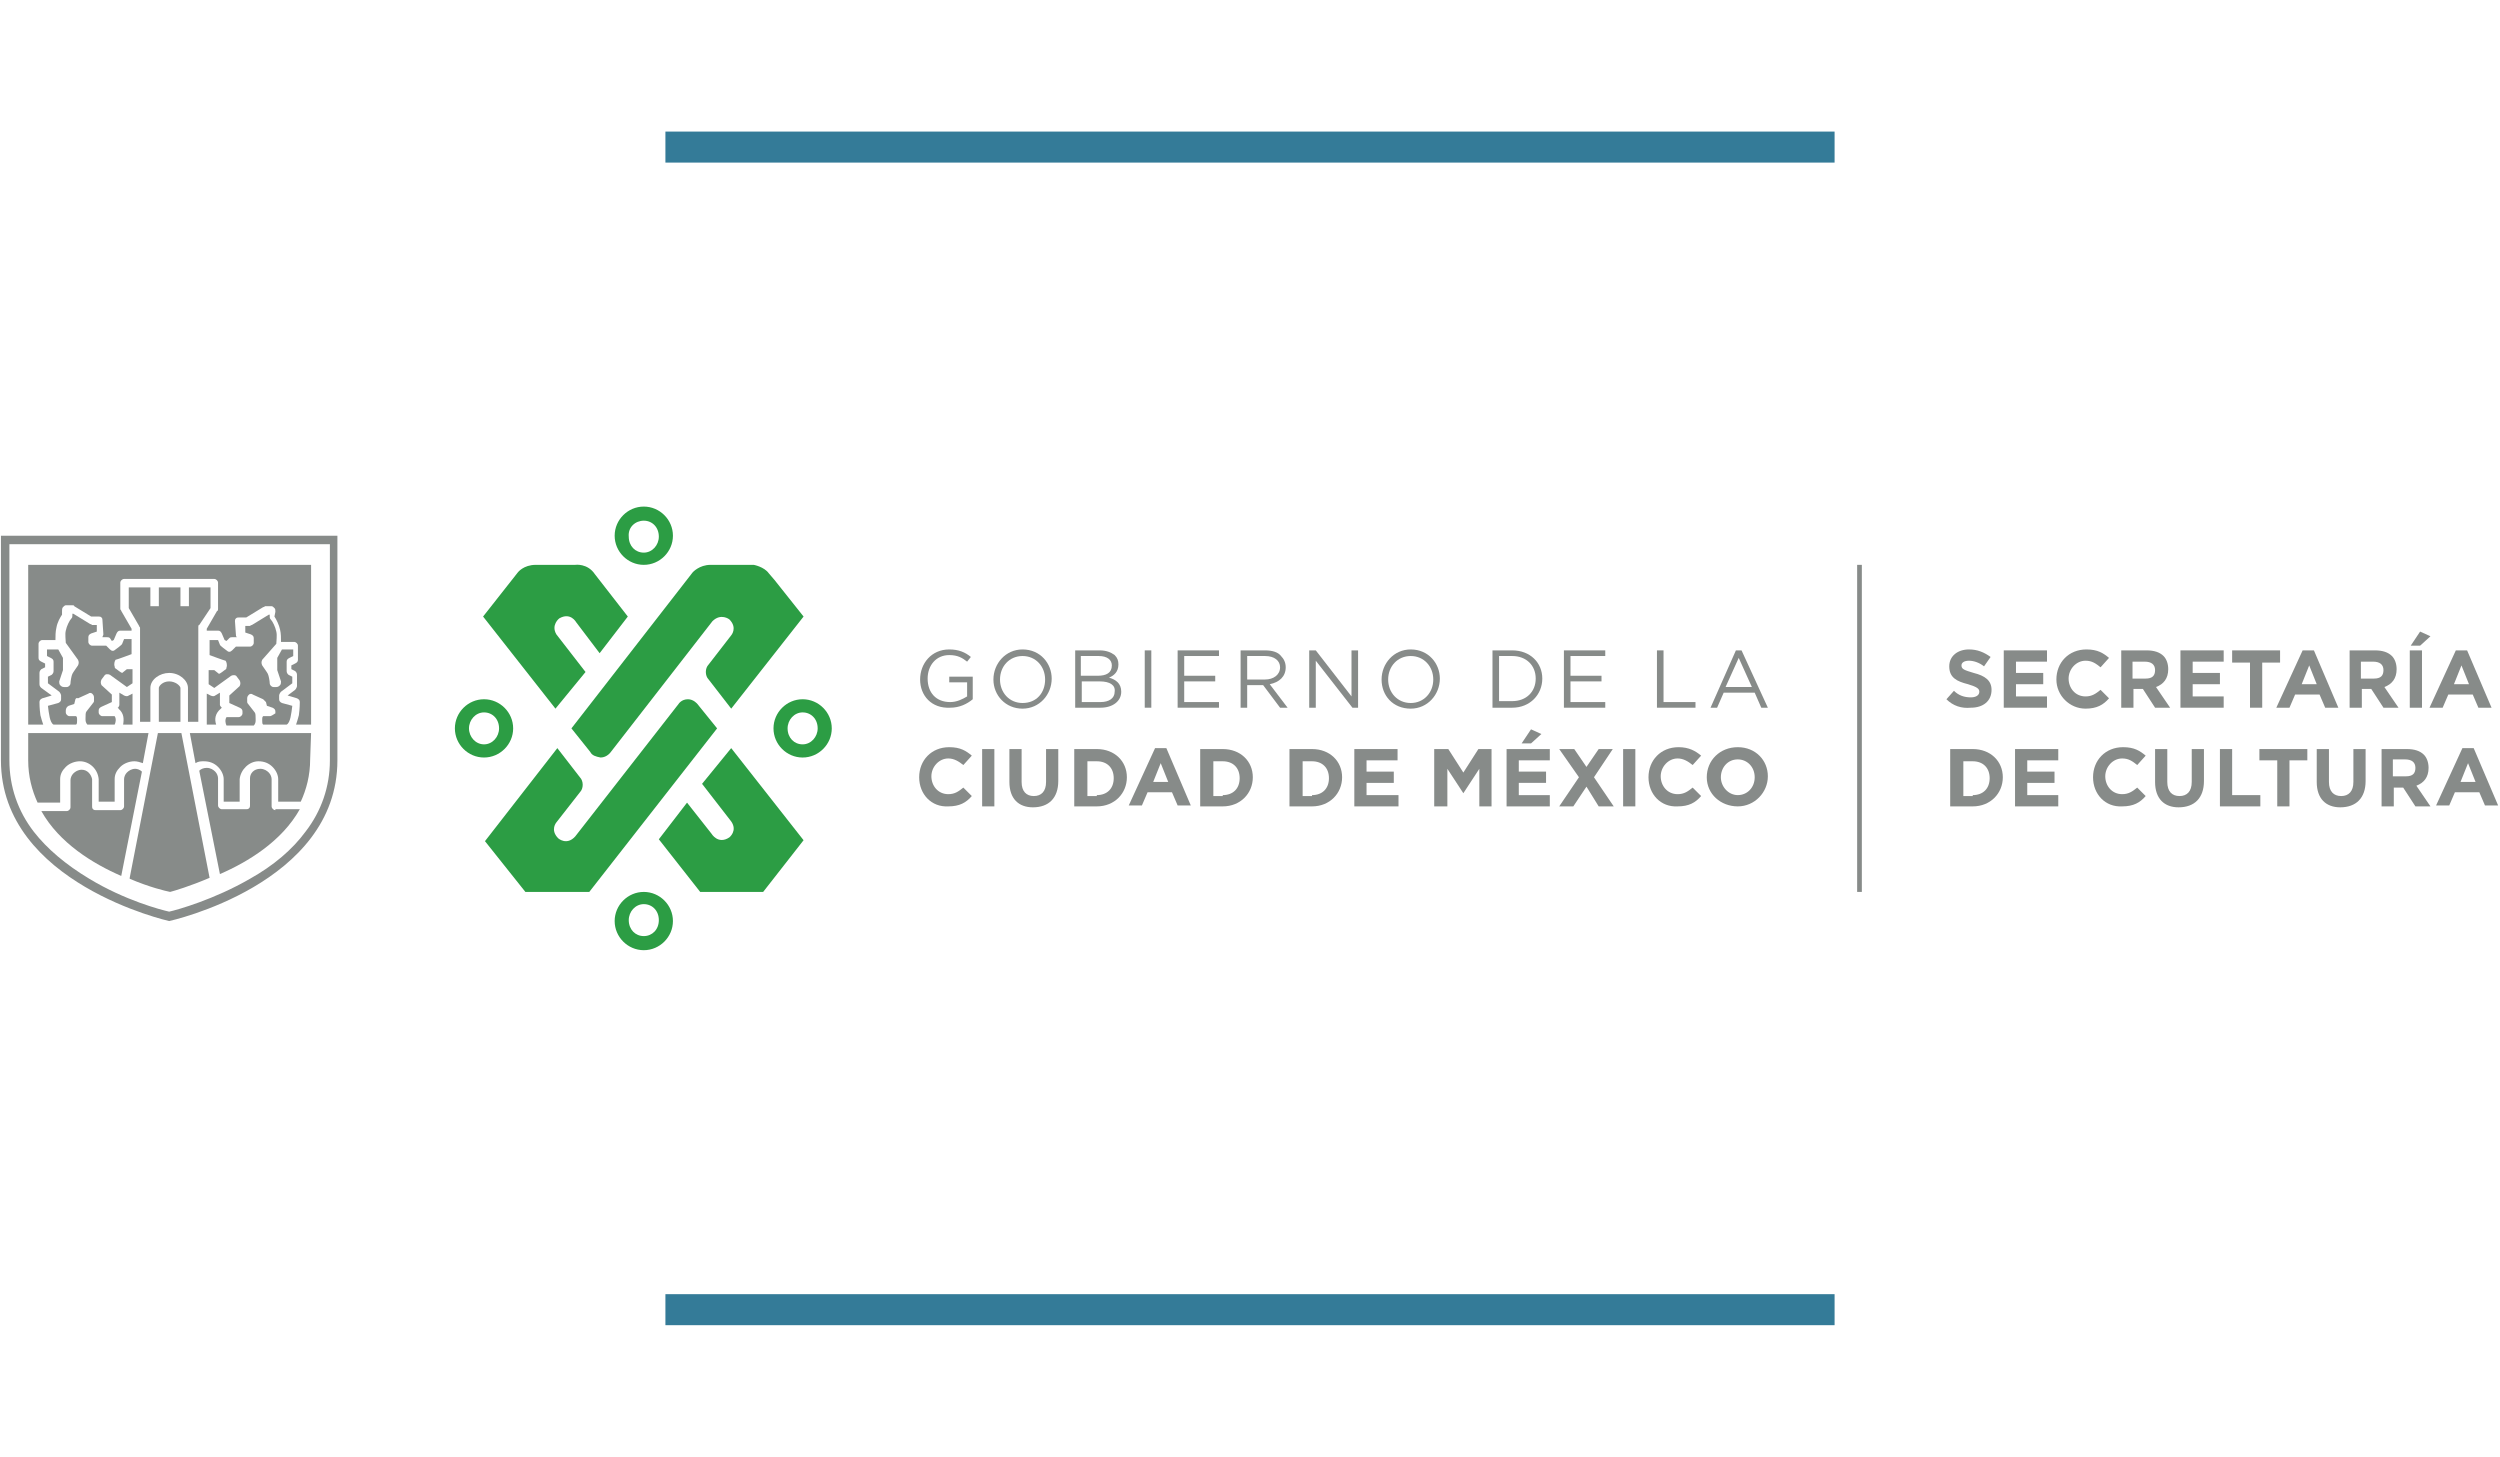 <?xml version="1.0" encoding="utf-8"?>
<!-- Generator: Adobe Illustrator 23.1.0, SVG Export Plug-In . SVG Version: 6.00 Build 0)  -->
<svg version="1.1" id="Capa_1" xmlns="http://www.w3.org/2000/svg" xmlns:xlink="http://www.w3.org/1999/xlink" x="0px" y="0px"
	 viewBox="0 0 266 155" style="enable-background:new 0 0 266 155;" xml:space="preserve">
<style type="text/css">
	.st0{fill:#347B98;}
	.st1{fill:#878B89;}
	.st2{fill:#2C9D44;}
</style>
<g>
	<rect x="70.8" y="14" class="st0" width="124.4" height="3.3"/>
	<rect x="70.8" y="137.7" class="st0" width="124.4" height="3.3"/>
	<g id="XMLID_5_">
		<path id="XMLID_239_" class="st1" d="M207.1,74.4l0.8-0.9c0.5,0.5,1.1,0.7,1.8,0.7c0.5,0,0.9-0.2,0.9-0.6v0c0-0.3-0.2-0.5-1.2-0.8
			c-1.2-0.3-2-0.7-2-1.9v0c0-1.1,0.9-1.8,2.1-1.8c0.9,0,1.6,0.3,2.3,0.8l-0.7,1c-0.5-0.4-1.1-0.6-1.6-0.6c-0.5,0-0.8,0.2-0.8,0.5v0
			c0,0.4,0.3,0.5,1.3,0.8c1.2,0.3,1.9,0.8,1.9,1.8v0c0,1.2-0.9,1.9-2.2,1.9C208.7,75.4,207.8,75.1,207.1,74.4"/>
		<polygon id="XMLID_238_" class="st1" points="213.2,69.2 217.8,69.2 217.8,70.4 214.5,70.4 214.5,71.6 217.4,71.6 217.4,72.8 
			214.5,72.8 214.5,74.1 217.8,74.1 217.8,75.3 213.2,75.3 		"/>
		<path id="XMLID_237_" class="st1" d="M218.8,72.3L218.8,72.3c0-1.8,1.3-3.2,3.2-3.2c1.2,0,1.8,0.4,2.4,0.9l-0.9,1
			c-0.5-0.4-0.9-0.7-1.6-0.7c-1,0-1.8,0.9-1.8,1.9v0c0,1,0.7,1.9,1.8,1.9c0.7,0,1.1-0.3,1.6-0.7l0.9,0.9c-0.6,0.7-1.3,1.1-2.5,1.1
			C220.2,75.4,218.8,74,218.8,72.3"/>
		<path id="XMLID_234_" class="st1" d="M228.3,72.2c0.7,0,1-0.3,1-0.9v0c0-0.6-0.4-0.9-1.1-0.9h-1.3v1.8H228.3z M225.6,69.2h2.8
			c0.8,0,1.4,0.2,1.8,0.6c0.3,0.3,0.5,0.8,0.5,1.4v0c0,1-0.5,1.6-1.3,1.9l1.5,2.2h-1.6l-1.3-2h0h-1v2h-1.3V69.2z"/>
		<polygon id="XMLID_233_" class="st1" points="232,69.2 236.6,69.2 236.6,70.4 233.3,70.4 233.3,71.6 236.2,71.6 236.2,72.8 
			233.3,72.8 233.3,74.1 236.6,74.1 236.6,75.3 232,75.3 		"/>
		<polygon id="XMLID_232_" class="st1" points="239.4,70.5 237.5,70.5 237.5,69.2 242.6,69.2 242.6,70.5 240.7,70.5 240.7,75.3 
			239.4,75.3 		"/>
		<path id="XMLID_229_" class="st1" d="M246.5,72.8l-0.8-2l-0.8,2H246.5z M245,69.2h1.2l2.6,6.1h-1.4l-0.6-1.4h-2.6l-0.6,1.4h-1.4
			L245,69.2z"/>
		<path id="XMLID_226_" class="st1" d="M252.6,72.2c0.7,0,1-0.3,1-0.9v0c0-0.6-0.4-0.9-1.1-0.9h-1.3v1.8H252.6z M249.9,69.2h2.8
			c0.8,0,1.4,0.2,1.8,0.6c0.3,0.3,0.5,0.8,0.5,1.4v0c0,1-0.5,1.6-1.3,1.9l1.5,2.2h-1.6l-1.3-2h0h-1v2h-1.3V69.2z"/>
		<path id="XMLID_223_" class="st1" d="M257.5,67.2l1.1,0.5l-1.1,1h-1L257.5,67.2z M256.4,69.2h1.3v6.1h-1.3V69.2z"/>
		<path id="XMLID_220_" class="st1" d="M262.7,72.8l-0.8-2l-0.8,2H262.7z M261.3,69.2h1.2l2.6,6.1h-1.4l-0.6-1.4h-2.6l-0.6,1.4h-1.4
			L261.3,69.2z"/>
		<path id="XMLID_217_" class="st1" d="M209.9,84.6c1.1,0,1.8-0.7,1.8-1.8v0c0-1.1-0.7-1.8-1.8-1.8h-1v3.7H209.9z M207.5,79.7h2.4
			c1.9,0,3.2,1.3,3.2,3v0c0,1.7-1.3,3.1-3.2,3.1h-2.4V79.7z"/>
		<polygon id="XMLID_216_" class="st1" points="214.4,79.7 219,79.7 219,80.9 215.7,80.9 215.7,82.1 218.6,82.1 218.6,83.3 
			215.7,83.3 215.7,84.6 219,84.6 219,85.8 214.4,85.8 		"/>
		<path id="XMLID_215_" class="st1" d="M222.7,82.7L222.7,82.7c0-1.8,1.3-3.2,3.2-3.2c1.2,0,1.8,0.4,2.4,0.9l-0.9,1
			c-0.5-0.4-0.9-0.7-1.6-0.7c-1,0-1.8,0.9-1.8,1.9v0c0,1,0.7,1.9,1.8,1.9c0.7,0,1.1-0.3,1.6-0.7l0.9,0.9c-0.6,0.7-1.3,1.1-2.5,1.1
			C224,85.9,222.7,84.5,222.7,82.7"/>
		<path id="XMLID_214_" class="st1" d="M229.3,83.2v-3.5h1.3v3.5c0,1,0.5,1.5,1.3,1.5c0.8,0,1.3-0.5,1.3-1.5v-3.5h1.3v3.4
			c0,1.8-1,2.8-2.7,2.8C230.3,85.9,229.3,85,229.3,83.2"/>
		<polygon id="XMLID_213_" class="st1" points="236.2,79.7 237.5,79.7 237.5,84.6 240.5,84.6 240.5,85.8 236.2,85.8 		"/>
		<polygon id="XMLID_212_" class="st1" points="242.3,80.9 240.4,80.9 240.4,79.7 245.5,79.7 245.5,80.9 243.6,80.9 243.6,85.8 
			242.3,85.8 		"/>
		<path id="XMLID_211_" class="st1" d="M246.5,83.2v-3.5h1.3v3.5c0,1,0.5,1.5,1.3,1.5c0.8,0,1.3-0.5,1.3-1.5v-3.5h1.3v3.4
			c0,1.8-1,2.8-2.7,2.8C247.5,85.9,246.5,85,246.5,83.2"/>
		<path id="XMLID_208_" class="st1" d="M256,82.6c0.7,0,1-0.3,1-0.9v0c0-0.6-0.4-0.9-1.1-0.9h-1.3v1.8H256z M253.3,79.7h2.8
			c0.8,0,1.4,0.2,1.8,0.6c0.3,0.3,0.5,0.8,0.5,1.4v0c0,1-0.5,1.6-1.3,1.9l1.5,2.2H257l-1.3-2h0h-1v2h-1.3V79.7z"/>
		<path id="XMLID_205_" class="st1" d="M263.4,83.2l-0.8-2l-0.8,2H263.4z M262,79.6h1.2l2.6,6.1h-1.4l-0.6-1.4h-2.6l-0.6,1.4h-1.4
			L262,79.6z"/>
		<rect id="XMLID_204_" x="197.6" y="60.1" class="st1" width="0.5" height="34.8"/>
		<path id="XMLID_203_" class="st2" d="M62.8,80c0.2,0.4,0.6,0.5,1.1,0.6c0.7,0,1.1-0.6,1.1-0.6l10.8-13.9c0.9-0.9,1.8-0.2,1.8-0.2
			c0.9,0.9,0.2,1.7,0.2,1.7l-2.4,3.1l0,0c-0.2,0.2-0.3,0.5-0.3,0.8c0,0.3,0.1,0.6,0.3,0.8v0l2.4,3.1l7.7-9.8l-3.1-3.9L81.8,61
			c-0.5-0.7-1.6-0.9-1.6-0.9h-4.6c-1.2,0-1.9,0.8-1.9,0.8L60.8,77.5L62.8,80z"/>
		<path id="XMLID_202_" class="st2" d="M62.3,71.5l-3.1-4c-0.6-1,0.3-1.7,0.3-1.7c1.2-0.7,1.8,0.4,1.8,0.4l2.5,3.3l3-3.9l-3.5-4.5
			c-0.8-1.2-2.1-1-2.1-1h-4.2c-1.3,0-1.9,0.8-1.9,0.8l-3.7,4.7l7.7,9.8L62.3,71.5z"/>
		<path id="XMLID_201_" class="st2" d="M74.2,74.9c0,0-0.4-0.5-1-0.5c-0.7,0-1,0.5-1,0.5l-11,14.1c-0.9,1-1.8,0.2-1.8,0.2
			c-0.9-0.9-0.2-1.7-0.2-1.7l2.5-3.2l0,0c0.2-0.2,0.3-0.5,0.3-0.8c0-0.3-0.1-0.6-0.3-0.8l0,0l-2.4-3.1l-7.7,9.9l4.3,5.4l6.8,0
			l13.6-17.4L74.2,74.9z"/>
		<path id="XMLID_200_" class="st2" d="M74.7,83.4l3.1,4c0.7,1-0.2,1.7-0.2,1.7c-1.2,0.8-1.9-0.4-1.9-0.4l-2.6-3.3l-3,3.9l4.4,5.6
			l6.7,0l4.3-5.5l-7.7-9.8L74.7,83.4z"/>
		<path id="XMLID_197_" class="st2" d="M85.4,79.2c-0.9,0-1.6-0.7-1.6-1.7c0-0.9,0.7-1.7,1.6-1.7c0.9,0,1.6,0.7,1.6,1.7
			C87,78.4,86.3,79.2,85.4,79.2 M85.4,74.4c-1.7,0-3.1,1.4-3.1,3.1c0,1.7,1.4,3.1,3.1,3.1c1.7,0,3.1-1.4,3.1-3.1
			C88.5,75.8,87.1,74.4,85.4,74.4"/>
		<path id="XMLID_194_" class="st2" d="M68.5,55.4c0.9,0,1.6,0.7,1.6,1.7c0,0.9-0.7,1.7-1.6,1.7c-0.9,0-1.6-0.7-1.6-1.7
			C66.8,56.1,67.6,55.4,68.5,55.4 M68.5,60.1c1.7,0,3.1-1.4,3.1-3.1c0-1.7-1.4-3.1-3.1-3.1c-1.7,0-3.1,1.4-3.1,3.1
			C65.4,58.7,66.8,60.1,68.5,60.1"/>
		<path id="XMLID_191_" class="st2" d="M49.9,77.5c0-0.9,0.7-1.7,1.6-1.7c0.9,0,1.6,0.7,1.6,1.7c0,0.9-0.7,1.7-1.6,1.7
			C50.6,79.2,49.9,78.4,49.9,77.5 M54.6,77.5c0-1.7-1.4-3.1-3.1-3.1c-1.7,0-3.1,1.4-3.1,3.1c0,1.7,1.4,3.1,3.1,3.1
			C53.2,80.6,54.6,79.2,54.6,77.5"/>
		<path id="XMLID_188_" class="st2" d="M68.5,99.6c-0.9,0-1.6-0.7-1.6-1.7c0-0.9,0.7-1.7,1.6-1.7c0.9,0,1.6,0.7,1.6,1.7
			C70.1,98.9,69.4,99.6,68.5,99.6 M68.5,94.9c-1.7,0-3.1,1.4-3.1,3.1c0,1.7,1.4,3.1,3.1,3.1c1.7,0,3.1-1.4,3.1-3.1
			C71.6,96.3,70.2,94.9,68.5,94.9"/>
		<path id="XMLID_185_" class="st1" d="M35.9,57H0.1v23.9C0.1,94,18,98,18,98h0c0,0,17.9-3.9,17.9-17.1V57z M35.1,57.9v23
			c0,2.8-0.9,5.4-2.6,7.6c-1.4,1.9-3.4,3.6-5.9,5c-3.8,2.2-7.7,3.3-8.6,3.5c-0.9-0.2-4.7-1.2-8.5-3.5c-2.5-1.5-4.5-3.2-5.9-5
			C1.9,86.3,1,83.7,1,80.9v-23H35.1z"/>
		<path id="XMLID_184_" class="st1" d="M22.4,64.7v-2.2h-2.3v2h-0.9v-2h-2.3v2H16v-2h-2.3v2.2l1.1,1.9c0,0.1,0.1,0.1,0.1,0.2l0,10
			H16l0-3.6c0-0.9,1-1.6,2-1.6c1.1,0,2,0.8,2,1.6l0,3.6h1.1l0-3.8c0,0,0,0,0-0.1v-1.9c0,0,0,0,0,0l0-1.4c0,0,0,0,0,0v-0.6l0-2.3
			c0-0.1,0-0.2,0.1-0.2L22.4,64.7z"/>
		<path id="XMLID_183_" class="st1" d="M14.1,77.1l0-3.3L13.7,74c-0.1,0.1-0.3,0.1-0.5,0l-0.5-0.3c0,0,0,0,0,0l0,1.3
			c0,0.1-0.1,0.3-0.2,0.3c0.1,0,0.1,0,0.1,0.1c0.6,0.5,0.6,1.1,0.5,1.7H14.1z"/>
		<path id="XMLID_182_" class="st1" d="M18,72.5c-0.7,0-1.1,0.5-1.1,0.7l0,3.6h2.3l0-3.6C19.2,73,18.7,72.5,18,72.5"/>
		<path id="XMLID_181_" class="st1" d="M4.6,77.1c-0.1-0.3-0.2-0.6-0.3-1c-0.1-0.7-0.1-1.3-0.1-1.4c0-0.2,0.1-0.3,0.3-0.4l1-0.3
			l-1.1-0.8c-0.1-0.1-0.2-0.2-0.2-0.4v-1.2c0-0.2,0.1-0.3,0.2-0.4l0.4-0.2v-0.4l-0.4-0.2c-0.2-0.1-0.3-0.2-0.3-0.4l0-1.5
			c0-0.2,0.2-0.4,0.4-0.4l1.4,0c0-0.4,0-0.9,0.1-1.3c0.1-0.6,0.4-1.1,0.6-1.4L6.6,65c0-0.1,0-0.3,0.1-0.4c0.1-0.1,0.2-0.2,0.3-0.2
			h0.7c0.1,0,0.2,0,0.2,0.1l1.8,1.1h0.8c0.1,0,0.2,0,0.3,0.1c0.1,0.1,0.1,0.2,0.1,0.3L11,67.5c0,0.1-0.1,0.2-0.1,0.3l0.5,0
			c0.1,0,0.2,0,0.3,0.1l0.2,0.3l0.2-0.1l0.3-0.7c0.1-0.2,0.2-0.3,0.4-0.3H14v-0.2L12.9,65c0-0.1-0.1-0.1-0.1-0.2V62
			c0-0.2,0.2-0.4,0.4-0.4H16h0.9h2.3h0.9h2.7c0.2,0,0.4,0.2,0.4,0.4v2.8c0,0.1,0,0.2-0.1,0.2l-1.1,1.9l0,0.2h1.2
			c0.2,0,0.3,0.1,0.4,0.3l0.3,0.7l0.2,0.1l0.3-0.3c0.1-0.1,0.2-0.1,0.3-0.1l0.5,0c-0.1-0.1-0.1-0.2-0.1-0.3L25,66.1
			c0-0.1,0-0.2,0.1-0.3c0.1-0.1,0.2-0.1,0.3-0.1h0.8l1.8-1.1c0.1,0,0.2-0.1,0.2-0.1h0.7c0.1,0,0.2,0.1,0.3,0.2
			c0.1,0.1,0.1,0.2,0.1,0.4l-0.1,0.5c0.2,0.3,0.5,0.9,0.6,1.4c0.1,0.4,0.1,0.9,0.1,1.3l1.4,0c0.2,0,0.4,0.2,0.4,0.4l0,1.5
			c0,0.2-0.1,0.3-0.3,0.4l-0.4,0.2v0.4l0.4,0.2c0.1,0.1,0.2,0.2,0.2,0.4v1.2c0,0.1-0.1,0.3-0.2,0.4L30.6,74l1,0.3
			c0.2,0.1,0.3,0.2,0.3,0.4c0,0,0,0.7-0.1,1.4c-0.1,0.4-0.2,0.7-0.3,1h1.6c0,0,0,0,0,0v-17H3v17H4.6z"/>
		<path id="XMLID_180_" class="st1" d="M23.5,75.4c0,0,0.1-0.1,0.1-0.1c-0.1-0.1-0.2-0.2-0.2-0.3l0-1.3c0,0,0,0,0,0L22.9,74
			c-0.1,0.1-0.3,0.1-0.5,0l-0.4-0.2l0,3.3H23C22.8,76.5,22.9,75.9,23.5,75.4"/>
		<path id="XMLID_179_" class="st1" d="M29.3,86.2c-0.2,0-0.4-0.2-0.4-0.4v-2.9c0-0.2-0.1-0.5-0.3-0.7c-0.2-0.2-0.5-0.4-0.9-0.4
			c-0.7,0-1.1,0.5-1.1,1v2.9c0,0.1,0,0.2-0.1,0.3c-0.1,0.1-0.2,0.1-0.3,0.1h-2.6c-0.2,0-0.4-0.2-0.4-0.4v-2.9c0-0.2-0.1-0.5-0.3-0.7
			c-0.2-0.2-0.5-0.4-0.9-0.4c-0.3,0-0.6,0.1-0.8,0.3l2.2,11c3-1.3,6.6-3.5,8.5-6.9H29.3z"/>
		<path id="XMLID_178_" class="st1" d="M22.3,93.4l-3-15.4h-2.5l-3,15.4c0,0,0,0,0,0.1c2.1,0.9,3.8,1.3,4.3,1.4
			C18.5,94.8,20.2,94.3,22.3,93.4C22.3,93.4,22.3,93.4,22.3,93.4"/>
		<path id="XMLID_177_" class="st1" d="M15.1,82.1c-0.2-0.2-0.5-0.3-0.7-0.3c0,0,0,0,0,0c-0.4,0-0.7,0.2-0.9,0.4
			c-0.2,0.2-0.3,0.5-0.3,0.7v2.9c0,0.2-0.2,0.4-0.4,0.4h-2.6c-0.1,0-0.2,0-0.3-0.1c-0.1-0.1-0.1-0.2-0.1-0.3v-2.9
			c-0.1-0.5-0.5-1-1.1-1c0,0,0,0,0,0c-0.4,0-0.7,0.2-0.9,0.4c-0.2,0.2-0.3,0.5-0.3,0.7v2.9c0,0.2-0.2,0.4-0.4,0.4H4.4
			c1.9,3.4,5.5,5.6,8.5,6.9L15.1,82.1z"/>
		<path id="XMLID_176_" class="st1" d="M33.1,78H20.2l0.6,3.2c0.3-0.2,0.6-0.2,0.9-0.2c0.6,0,1.1,0.2,1.5,0.6
			c0.4,0.4,0.6,0.9,0.6,1.3v2.4h1.7v-2.4c0,0,0,0,0,0c0.1-1,1-1.9,2-1.9c0.6,0,1.1,0.2,1.5,0.6c0.4,0.4,0.6,0.9,0.6,1.3v2.4h2.4
			c0.6-1.3,1-2.8,1-4.5L33.1,78C33.1,78,33.1,78,33.1,78"/>
		<path id="XMLID_175_" class="st1" d="M6.4,85.3v-2.4c0-0.5,0.2-0.9,0.6-1.3c0.4-0.4,1-0.6,1.5-0.6c1,0,1.9,0.8,2,1.9c0,0,0,0,0,0
			v2.4h1.7v-2.4c0-0.5,0.2-0.9,0.6-1.3c0.4-0.4,1-0.6,1.5-0.6c0.3,0,0.6,0.1,0.9,0.2l0.6-3.2H3v2.9c0,1.7,0.4,3.2,1,4.5H6.4z"/>
		<path id="XMLID_174_" class="st1" d="M7.4,76.2h0.7c0.1,0.1,0.1,0.2,0.1,0.3c0,0.1,0,0.1,0,0.2c0,0.2,0,0.3-0.1,0.4H5.7
			c-0.4-0.2-0.5-1.2-0.6-2l1.1-0.3c0.2-0.1,0.3-0.2,0.3-0.4v-0.4c0-0.1-0.1-0.3-0.2-0.4l-1.2-0.9v-0.7l0.4-0.2
			c0.1-0.1,0.2-0.2,0.2-0.4v-1c0-0.2-0.1-0.3-0.3-0.4l-0.4-0.2l0-0.7l1.2,0l0.5,0.9l0,1.3l-0.4,1.2c0,0.1,0,0.3,0.1,0.4
			c0.1,0.1,0.2,0.2,0.4,0.2h0.3c0.2,0,0.4-0.2,0.4-0.4c0-0.2,0.1-0.8,0.2-1c0.1-0.2,0.4-0.6,0.6-0.9c0.1-0.2,0.1-0.4,0-0.6L7,68.4
			c0-0.3-0.1-0.9,0-1.3c0.1-0.5,0.4-1.1,0.6-1.3c0.1-0.1,0.1-0.2,0.1-0.3l0-0.2h0.1l1.8,1.1c0.1,0,0.2,0.1,0.2,0.1h0.5l0,0.7
			l-0.6,0.2c-0.2,0.1-0.3,0.2-0.3,0.4l0,0.5c0,0.2,0.2,0.4,0.4,0.4l1.5,0l0.4,0.4c0.2,0.2,0.4,0.2,0.6,0c0,0,0.7-0.5,0.7-0.6
			l0.2-0.5H14v1v0.6c0,0-1.6,0.6-1.7,0.6c-0.1,0.1-0.2,0.5-0.1,0.7c0,0.1,0,0.2,0.2,0.3c0,0,0.5,0.4,0.6,0.4l0.5-0.4l0.6,0l0,1.5
			l-0.6,0.4l-1.8-1.3c-0.2-0.1-0.5-0.1-0.6,0.1l-0.3,0.4c-0.1,0.2-0.1,0.4,0,0.6l1.1,1l0,0.8l-1.1,0.5c-0.2,0.1-0.3,0.2-0.3,0.4v0.2
			c0,0.2,0.2,0.4,0.4,0.4h1.3c0.2,0.3,0.1,0.7,0,0.9H9.3c-0.1-0.1-0.2-0.3-0.2-0.5c0-0.1,0-0.1,0-0.2c0-0.3,0-0.6,0.1-0.7l0.7-0.9
			c0.1-0.1,0.1-0.2,0.1-0.2l0-0.4c0-0.2-0.1-0.3-0.2-0.4c-0.1-0.1-0.3-0.1-0.4,0l-1.1,0.5C8.1,74.2,8,74.4,8,74.5l-0.1,0.4l-0.6,0.2
			C7.1,75.2,7,75.4,7,75.6v0.2C7,76,7.2,76.2,7.4,76.2"/>
		<path id="XMLID_173_" class="st1" d="M28.7,76.2H28c-0.1,0.1-0.1,0.2-0.1,0.3c0,0.1,0,0.1,0,0.2c0,0.2,0,0.3,0.1,0.4h2.5
			c0.4-0.2,0.5-1.2,0.6-2l-1.1-0.3c-0.2-0.1-0.3-0.2-0.3-0.4v-0.4c0-0.1,0.1-0.3,0.2-0.4l1.2-0.9v-0.7l-0.4-0.2
			c-0.1-0.1-0.2-0.2-0.2-0.4v-1c0-0.2,0.1-0.3,0.3-0.4l0.4-0.2l0-0.7l-1.2,0l-0.5,0.9l0,1.3l0.4,1.2c0,0.1,0,0.3-0.1,0.4
			c-0.1,0.1-0.2,0.2-0.4,0.2h-0.3c-0.2,0-0.4-0.2-0.4-0.4c0-0.2-0.1-0.8-0.2-1c-0.1-0.2-0.4-0.6-0.6-0.9c-0.1-0.2-0.1-0.4,0-0.6
			l1.5-1.7c0-0.3,0.1-0.9,0-1.3c-0.1-0.5-0.4-1.1-0.6-1.3c-0.1-0.1-0.1-0.2-0.1-0.3l0-0.2h-0.1l-1.8,1.1c-0.1,0-0.2,0.1-0.2,0.1
			h-0.5l0,0.7l0.6,0.2c0.2,0.1,0.3,0.2,0.3,0.4l0,0.5c0,0.2-0.2,0.4-0.4,0.4l-1.5,0l-0.4,0.4c-0.2,0.2-0.4,0.2-0.6,0
			c0,0-0.7-0.5-0.7-0.6l-0.2-0.5h-0.9v1v0.6c0,0,1.6,0.6,1.7,0.6c0.1,0.1,0.2,0.5,0.1,0.7c0,0.1,0,0.2-0.2,0.3c0,0-0.5,0.4-0.6,0.4
			l-0.5-0.4l-0.6,0l0,1.5l0.6,0.4l1.8-1.3c0.2-0.1,0.5-0.1,0.6,0.1l0.3,0.4c0.1,0.2,0.1,0.4,0,0.6l-1.1,1l0,0.8l1.1,0.5
			c0.2,0.1,0.3,0.2,0.3,0.4v0.2c0,0.2-0.2,0.4-0.4,0.4h-1.3c-0.2,0.3-0.1,0.7,0,0.9h2.9c0.1-0.1,0.2-0.3,0.2-0.5c0-0.1,0-0.1,0-0.2
			c0-0.3,0-0.6-0.1-0.7l-0.7-0.9c-0.1-0.1-0.1-0.2-0.1-0.2l0-0.4c0-0.2,0.1-0.3,0.2-0.4c0.1-0.1,0.3-0.1,0.4,0l1.1,0.5
			c0.1,0.1,0.2,0.2,0.3,0.3l0.1,0.4l0.6,0.2c0.2,0.1,0.3,0.2,0.3,0.4v0.2C29.1,76,28.9,76.2,28.7,76.2"/>
		<path id="XMLID_172_" class="st1" d="M97.9,72.3L97.9,72.3c0-1.7,1.2-3.2,3.1-3.2c1,0,1.7,0.3,2.3,0.8l-0.4,0.5
			c-0.5-0.4-1-0.7-1.9-0.7c-1.4,0-2.3,1.1-2.3,2.5v0c0,1.5,0.9,2.5,2.4,2.5c0.7,0,1.3-0.3,1.8-0.6v-1.5H101v-0.6h2.5v2.4
			c-0.6,0.5-1.4,0.9-2.4,0.9C99.1,75.4,97.9,74,97.9,72.3"/>
		<path id="XMLID_169_" class="st1" d="M111.2,72.3L111.2,72.3c0-1.4-1-2.5-2.4-2.5c-1.4,0-2.4,1.1-2.4,2.5v0c0,1.4,1,2.5,2.4,2.5
			C110.3,74.8,111.2,73.7,111.2,72.3 M105.7,72.3L105.7,72.3c0-1.7,1.3-3.2,3.1-3.2c1.9,0,3.1,1.5,3.1,3.1v0c0,1.7-1.3,3.2-3.1,3.2
			C107,75.4,105.7,74,105.7,72.3"/>
		<path id="XMLID_165_" class="st1" d="M117,72.5h-1.9v2.2h2c0.9,0,1.5-0.4,1.5-1.1v0C118.7,72.9,118.1,72.5,117,72.5 M118.3,70.8
			c0-0.6-0.5-1-1.4-1h-1.9v2.1h1.8C117.7,71.9,118.3,71.6,118.3,70.8L118.3,70.8z M114.4,69.2h2.6c0.7,0,1.2,0.2,1.6,0.5
			c0.3,0.3,0.4,0.6,0.4,1v0c0,0.8-0.5,1.2-1,1.4c0.7,0.2,1.3,0.6,1.3,1.5v0c0,1-0.9,1.7-2.2,1.7h-2.7V69.2z"/>
		<rect id="XMLID_164_" x="121.8" y="69.2" class="st1" width="0.7" height="6.1"/>
		<polygon id="XMLID_163_" class="st1" points="125.3,69.2 129.7,69.2 129.7,69.8 126,69.8 126,71.9 129.3,71.9 129.3,72.5 
			126,72.5 126,74.7 129.7,74.7 129.7,75.3 125.3,75.3 		"/>
		<path id="XMLID_160_" class="st1" d="M134.6,72.3c0.9,0,1.6-0.5,1.6-1.3v0c0-0.7-0.6-1.2-1.6-1.2h-1.9v2.5H134.6z M132,69.2h2.6
			c0.8,0,1.4,0.2,1.7,0.6c0.3,0.3,0.5,0.7,0.5,1.2v0c0,1-0.7,1.6-1.7,1.8l1.9,2.5h-0.8l-1.8-2.4h-1.7v2.4H132V69.2z"/>
		<polygon id="XMLID_159_" class="st1" points="139.3,69.2 140,69.2 143.8,74.1 143.8,69.2 144.5,69.2 144.5,75.3 143.9,75.3 
			140,70.3 140,75.3 139.3,75.3 		"/>
		<path id="XMLID_156_" class="st1" d="M152.5,72.3L152.5,72.3c0-1.4-1-2.5-2.4-2.5c-1.4,0-2.4,1.1-2.4,2.5v0c0,1.4,1,2.5,2.4,2.5
			C151.5,74.8,152.5,73.7,152.5,72.3 M147,72.3L147,72.3c0-1.7,1.3-3.2,3.1-3.2c1.9,0,3.1,1.5,3.1,3.1v0c0,1.7-1.3,3.2-3.1,3.2
			C148.2,75.4,147,74,147,72.3"/>
		<path id="XMLID_153_" class="st1" d="M159.5,69.8v4.8h1.4c1.5,0,2.5-1,2.5-2.4v0c0-1.4-1-2.4-2.5-2.4H159.5z M158.8,69.2h2.1
			c1.9,0,3.2,1.3,3.2,3v0c0,1.7-1.3,3.1-3.2,3.1h-2.1V69.2z"/>
		<polygon id="XMLID_152_" class="st1" points="166.4,69.2 170.8,69.2 170.8,69.8 167.1,69.8 167.1,71.9 170.4,71.9 170.4,72.5 
			167.1,72.5 167.1,74.7 170.8,74.7 170.8,75.3 166.4,75.3 		"/>
		<polygon id="XMLID_151_" class="st1" points="176.3,69.2 177,69.2 177,74.7 180.4,74.7 180.4,75.3 176.3,75.3 		"/>
		<path id="XMLID_148_" class="st1" d="M186.4,73.1L185,70l-1.4,3.1H186.4z M184.7,69.2h0.6l2.8,6.1h-0.7l-0.7-1.6h-3.3l-0.7,1.6
			h-0.7L184.7,69.2z"/>
		<path id="XMLID_147_" class="st1" d="M97.8,82.7L97.8,82.7c0-1.8,1.3-3.2,3.2-3.2c1.2,0,1.8,0.4,2.4,0.9l-0.9,1
			c-0.5-0.4-1-0.7-1.6-0.7c-1,0-1.8,0.9-1.8,1.9v0c0,1,0.7,1.9,1.8,1.9c0.7,0,1.1-0.3,1.6-0.7l0.9,0.9c-0.6,0.7-1.3,1.1-2.5,1.1
			C99.1,85.9,97.8,84.5,97.8,82.7"/>
		<rect id="XMLID_146_" x="104.5" y="79.7" class="st1" width="1.3" height="6.1"/>
		<path id="XMLID_145_" class="st1" d="M107.4,83.2v-3.5h1.3v3.5c0,1,0.5,1.5,1.3,1.5c0.8,0,1.3-0.5,1.3-1.5v-3.5h1.3v3.4
			c0,1.8-1,2.8-2.7,2.8C108.4,85.9,107.4,85,107.4,83.2"/>
		<path id="XMLID_142_" class="st1" d="M116.7,84.6c1.1,0,1.8-0.7,1.8-1.8v0c0-1.1-0.7-1.8-1.8-1.8h-1v3.7H116.7z M114.3,79.7h2.4
			c1.9,0,3.2,1.3,3.2,3v0c0,1.7-1.3,3.1-3.2,3.1h-2.4V79.7z"/>
		<path id="XMLID_139_" class="st1" d="M124.3,83.2l-0.8-2l-0.8,2H124.3z M122.9,79.6h1.2l2.6,6.1h-1.4l-0.6-1.4h-2.6l-0.6,1.4h-1.4
			L122.9,79.6z"/>
		<path id="XMLID_136_" class="st1" d="M130.1,84.6c1.1,0,1.8-0.7,1.8-1.8v0c0-1.1-0.7-1.8-1.8-1.8h-1v3.7H130.1z M127.7,79.7h2.4
			c1.9,0,3.2,1.3,3.2,3v0c0,1.7-1.3,3.1-3.2,3.1h-2.4V79.7z"/>
		<path id="XMLID_133_" class="st1" d="M139.6,84.6c1.1,0,1.8-0.7,1.8-1.8v0c0-1.1-0.7-1.8-1.8-1.8h-1v3.7H139.6z M137.2,79.7h2.4
			c1.9,0,3.2,1.3,3.2,3v0c0,1.7-1.3,3.1-3.2,3.1h-2.4V79.7z"/>
		<polygon id="XMLID_132_" class="st1" points="144.1,79.7 148.7,79.7 148.7,80.9 145.4,80.9 145.4,82.1 148.3,82.1 148.3,83.3 
			145.4,83.3 145.4,84.6 148.8,84.6 148.8,85.8 144.1,85.8 		"/>
		<polygon id="XMLID_131_" class="st1" points="152.6,79.7 154.1,79.7 155.7,82.2 157.3,79.7 158.7,79.7 158.7,85.8 157.4,85.8 
			157.4,81.8 155.7,84.4 155.7,84.4 154,81.8 154,85.8 152.6,85.8 		"/>
		<path id="XMLID_128_" class="st1" d="M162.9,77.6l1.1,0.5l-1.1,1h-1L162.9,77.6z M160.3,79.7h4.6v1.2h-3.3v1.2h2.9v1.2h-2.9v1.3
			h3.3v1.2h-4.6V79.7z"/>
		<polygon id="XMLID_127_" class="st1" points="168,82.7 165.9,79.7 167.5,79.7 168.8,81.6 170.1,79.7 171.6,79.7 169.6,82.7 
			171.7,85.8 170.1,85.8 168.8,83.7 167.4,85.8 165.9,85.8 		"/>
		<rect id="XMLID_126_" x="172.7" y="79.7" class="st1" width="1.3" height="6.1"/>
		<path id="XMLID_125_" class="st1" d="M175.4,82.7L175.4,82.7c0-1.8,1.3-3.2,3.2-3.2c1.1,0,1.8,0.4,2.4,0.9l-0.9,1
			c-0.5-0.4-1-0.7-1.6-0.7c-1,0-1.8,0.9-1.8,1.9v0c0,1,0.7,1.9,1.8,1.9c0.7,0,1.1-0.3,1.6-0.7l0.9,0.9c-0.6,0.7-1.3,1.1-2.5,1.1
			C176.7,85.9,175.4,84.5,175.4,82.7"/>
		<path id="XMLID_122_" class="st1" d="M186.7,82.7L186.7,82.7c0-1.1-0.8-1.9-1.8-1.9c-1.1,0-1.8,0.9-1.8,1.9v0c0,1,0.8,1.9,1.8,1.9
			S186.7,83.8,186.7,82.7 M181.6,82.7L181.6,82.7c0-1.8,1.4-3.2,3.3-3.2c1.9,0,3.2,1.4,3.2,3.1v0c0,1.7-1.4,3.2-3.2,3.2
			S181.6,84.5,181.6,82.7"/>
	</g>
</g>
</svg>
